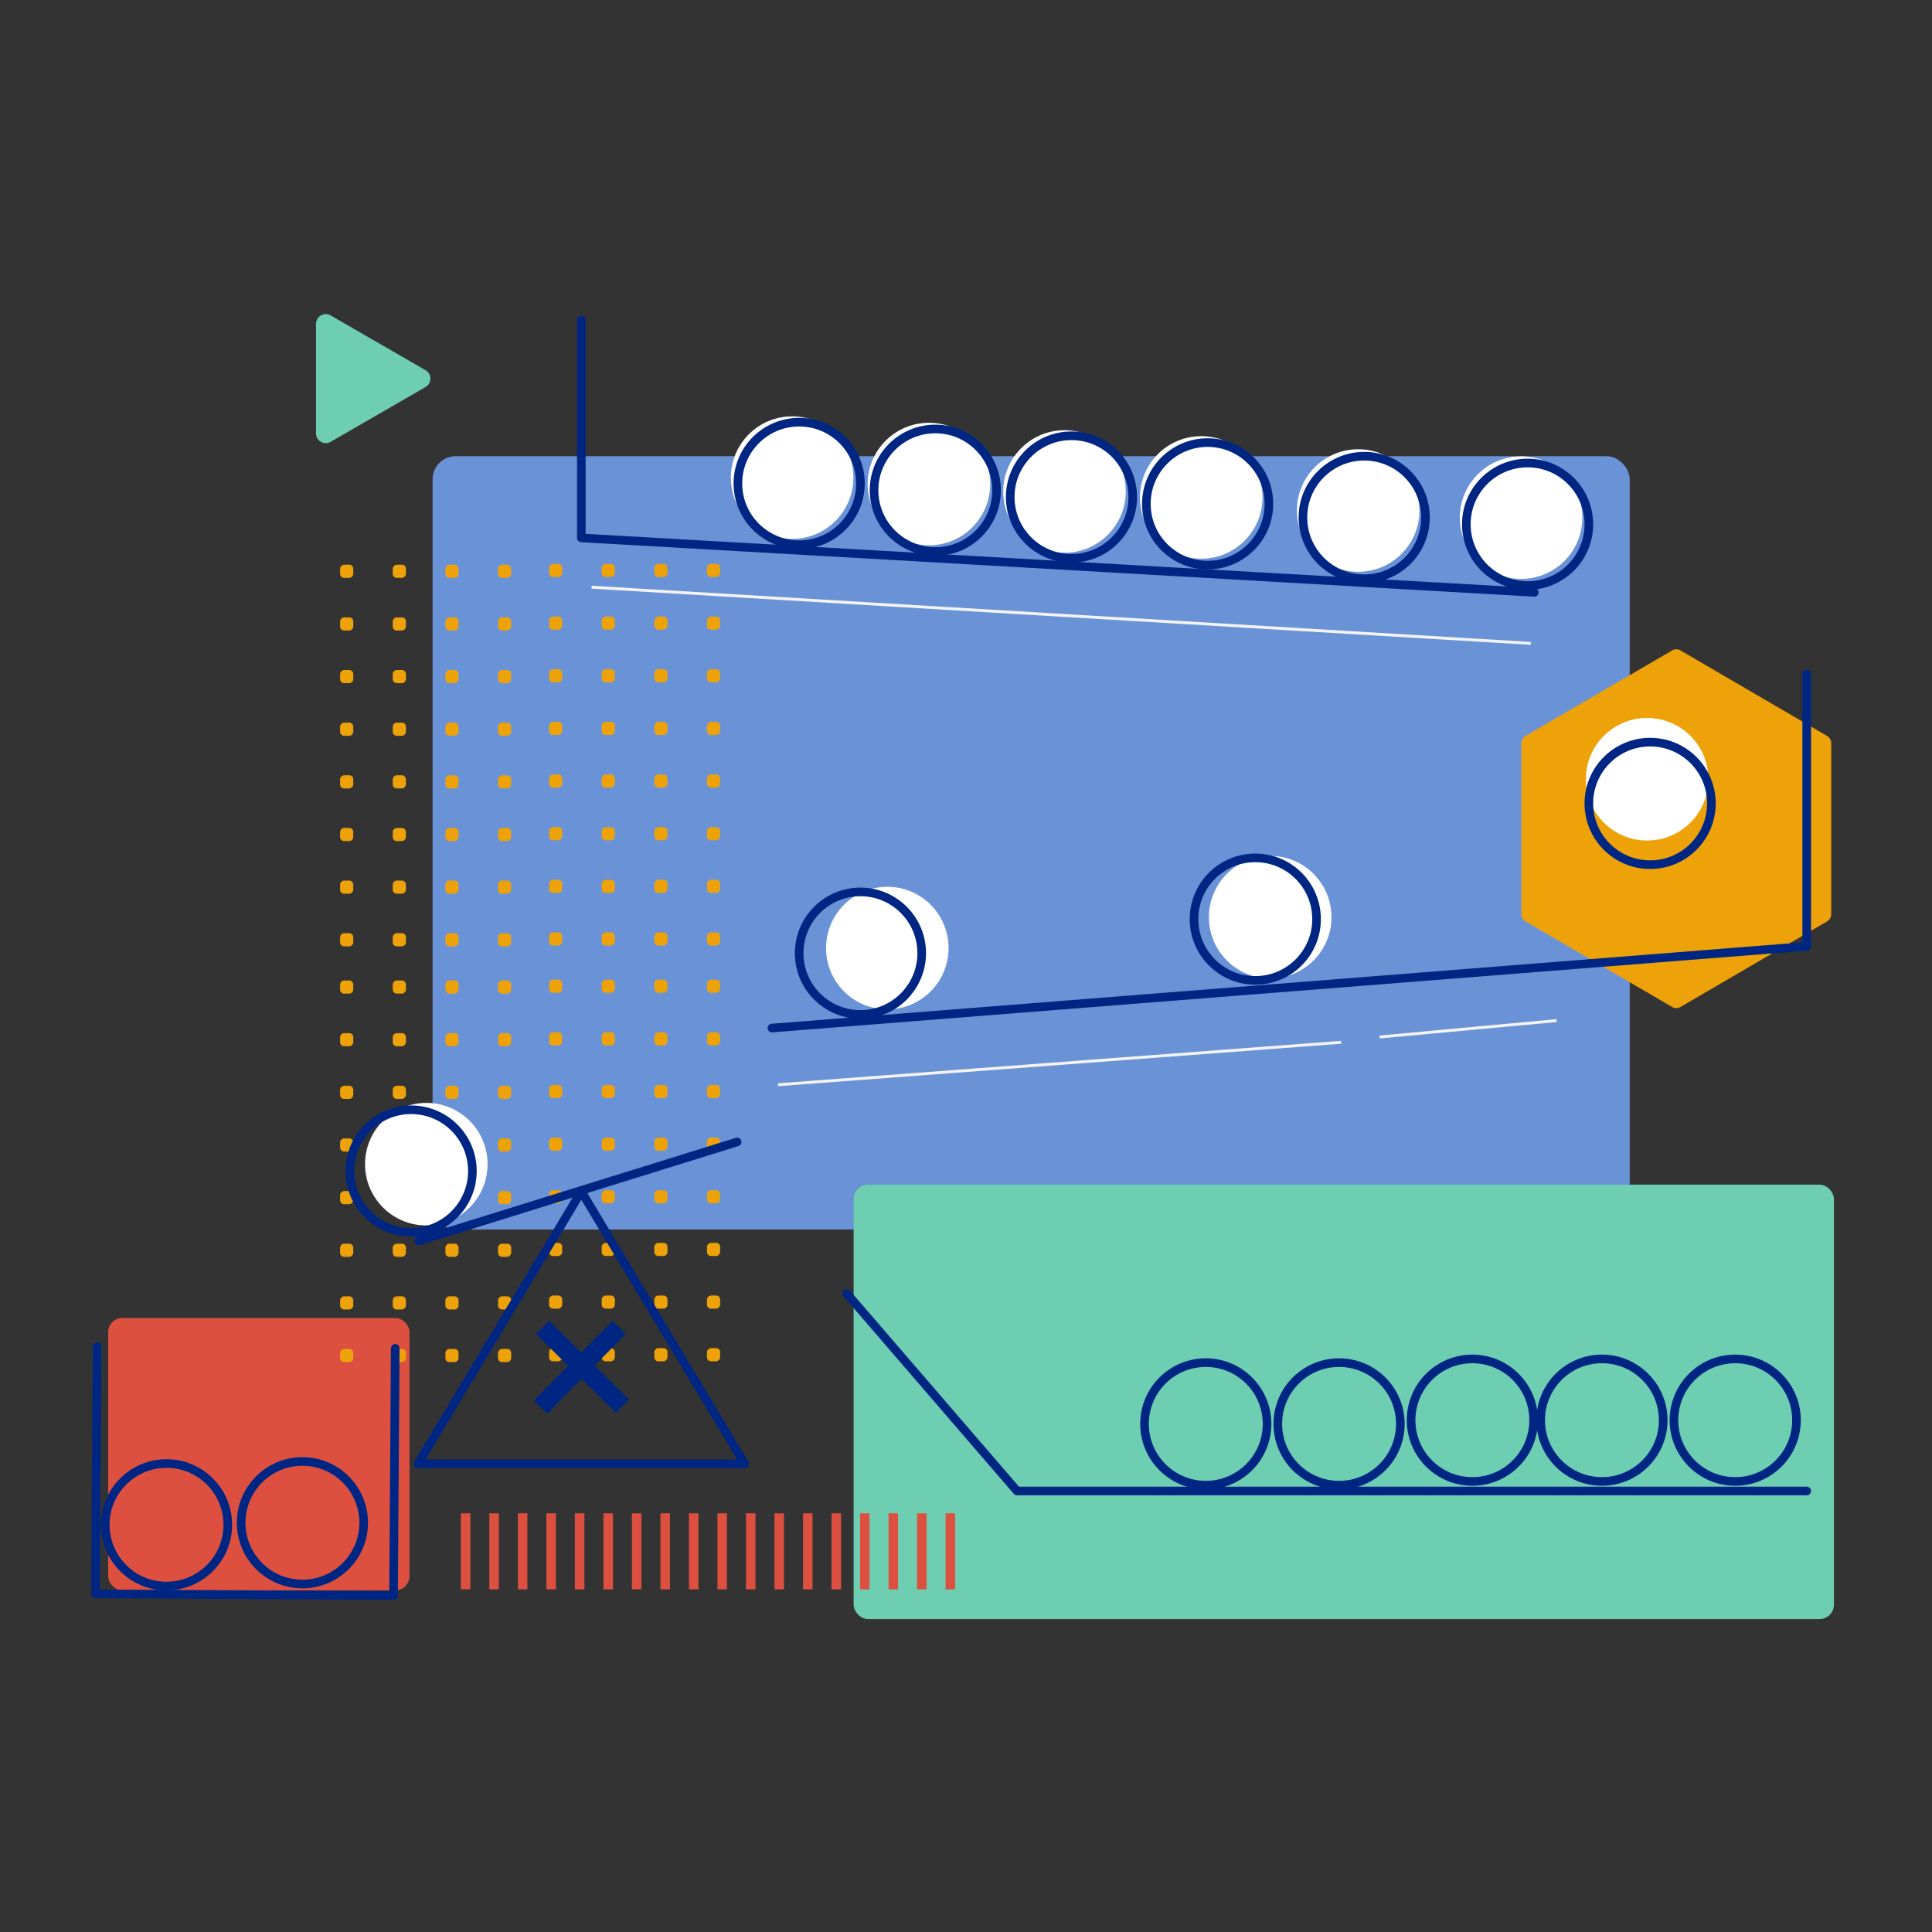 <svg xmlns="http://www.w3.org/2000/svg" viewBox="0 0 672 672">
  <rect x="0" y="0" width="672" height="672" fill="#333333" stroke="none"/>
  <g id="b688957e-3887-4e93-b42e-c6586d8bef22" data-name="Layer 5">
    <g>
      <rect x="37.624" y="458.446" width="104.799" height="94.704" rx="4.869" fill="#dd5040"/>
      <rect x="150.468" y="158.681" width="416.388" height="268.973" rx="8" fill="#6a93d7"/>
      <rect x="296.914" y="412.048" width="340.98" height="151.101" rx="5.006" fill="#6eceb2"/>
      <path d="M635.639,320.422a2.9,2.9,0,0,0,1.3-2.256V258.314a2.9,2.9,0,0,0-1.3-2.256l-51.282-29.914a2.846,2.846,0,0,0-2.591,0l-51.282,29.914a2.9,2.9,0,0,0-1.3,2.256v59.852a2.9,2.9,0,0,0,1.3,2.256l51.282,29.915a2.852,2.852,0,0,0,2.591,0Z" fill="#eea209"/>
      <polyline points="202.197 111.323 202.197 187.096 533.705 206.039" fill="none" stroke="#002684" stroke-linecap="round" stroke-linejoin="round" stroke-width="3"/>
      <g>
        <g>
          <g>
            <rect x="118.299" y="469.2" width="4.577" height="4.577" rx="1.385" transform="translate(-350.9 592.077) rotate(-90)" fill="#eea209"/>
            <rect x="118.299" y="450.89" width="4.577" height="4.577" rx="1.385" transform="translate(-332.591 573.767) rotate(-90)" fill="#eea209"/>
            <rect x="118.299" y="432.58" width="4.577" height="4.577" rx="1.385" transform="translate(-314.281 555.457) rotate(-90)" fill="#eea209"/>
            <rect x="118.299" y="414.271" width="4.577" height="4.577" rx="1.385" transform="translate(-295.971 537.147) rotate(-90)" fill="#eea209"/>
            <rect x="136.609" y="469.2" width="4.577" height="4.577" rx="1.385" transform="translate(-332.591 610.386) rotate(-90)" fill="#eea209"/>
            <rect x="136.609" y="450.89" width="4.577" height="4.577" rx="1.385" transform="translate(-314.281 592.077) rotate(-90)" fill="#eea209"/>
            <rect x="136.609" y="432.58" width="4.577" height="4.577" rx="1.385" transform="translate(-295.971 573.767) rotate(-90)" fill="#eea209"/>
            <rect x="136.609" y="414.271" width="4.577" height="4.577" rx="1.385" transform="translate(-277.661 555.457) rotate(-90)" fill="#eea209"/>
            <rect x="154.919" y="469.2" width="4.577" height="4.577" rx="1.385" transform="translate(-314.281 628.696) rotate(-90)" fill="#eea209"/>
            <rect x="154.919" y="450.89" width="4.577" height="4.577" rx="1.385" transform="translate(-295.971 610.386) rotate(-90)" fill="#eea209"/>
            <rect x="154.919" y="432.58" width="4.577" height="4.577" rx="1.385" transform="translate(-277.661 592.077) rotate(-90)" fill="#eea209"/>
            <rect x="154.919" y="414.271" width="4.577" height="4.577" rx="1.385" transform="translate(-259.352 573.767) rotate(-90)" fill="#eea209"/>
            <rect x="173.229" y="469.2" width="4.577" height="4.577" rx="1.385" transform="translate(-295.971 647.006) rotate(-90)" fill="#eea209"/>
            <rect x="173.229" y="450.89" width="4.577" height="4.577" rx="1.385" transform="translate(-277.661 628.696) rotate(-90)" fill="#eea209"/>
            <rect x="173.229" y="432.58" width="4.577" height="4.577" rx="1.385" transform="translate(-259.352 610.386) rotate(-90)" fill="#eea209"/>
            <rect x="173.229" y="414.271" width="4.577" height="4.577" rx="1.385" transform="translate(-241.042 592.077) rotate(-90)" fill="#eea209"/>
            <rect x="118.299" y="395.961" width="4.577" height="4.577" rx="1.385" transform="translate(-277.661 518.838) rotate(-90)" fill="#eea209"/>
            <rect x="118.299" y="377.651" width="4.577" height="4.577" rx="1.385" transform="translate(-259.352 500.528) rotate(-90)" fill="#eea209"/>
            <rect x="118.299" y="359.341" width="4.577" height="4.577" rx="1.385" transform="translate(-241.042 482.218) rotate(-90)" fill="#eea209"/>
            <rect x="118.299" y="341.031" width="4.577" height="4.577" rx="1.385" transform="translate(-222.732 463.908) rotate(-90)" fill="#eea209"/>
            <rect x="136.609" y="395.961" width="4.577" height="4.577" rx="1.385" transform="translate(-259.352 537.147) rotate(-90)" fill="#eea209"/>
            <rect x="136.609" y="377.651" width="4.577" height="4.577" rx="1.385" transform="translate(-241.042 518.838) rotate(-90)" fill="#eea209"/>
            <rect x="136.609" y="359.341" width="4.577" height="4.577" rx="1.385" transform="translate(-222.732 500.528) rotate(-90)" fill="#eea209"/>
            <rect x="136.609" y="341.031" width="4.577" height="4.577" rx="1.385" transform="translate(-204.422 482.218) rotate(-90)" fill="#eea209"/>
            <rect x="154.919" y="395.961" width="4.577" height="4.577" rx="1.385" transform="translate(-241.042 555.457) rotate(-90)" fill="#eea209"/>
            <rect x="154.919" y="377.651" width="4.577" height="4.577" rx="1.385" transform="translate(-222.732 537.147) rotate(-90)" fill="#eea209"/>
            <rect x="154.919" y="359.341" width="4.577" height="4.577" rx="1.385" transform="translate(-204.422 518.838) rotate(-90)" fill="#eea209"/>
            <rect x="154.919" y="341.031" width="4.577" height="4.577" rx="1.385" transform="translate(-186.112 500.528) rotate(-90)" fill="#eea209"/>
            <rect x="173.229" y="395.961" width="4.577" height="4.577" rx="1.385" transform="translate(-222.732 573.767) rotate(-90)" fill="#eea209"/>
            <rect x="173.229" y="377.651" width="4.577" height="4.577" rx="1.385" transform="translate(-204.422 555.457) rotate(-90)" fill="#eea209"/>
            <rect x="173.229" y="359.341" width="4.577" height="4.577" rx="1.385" transform="translate(-186.112 537.147) rotate(-90)" fill="#eea209"/>
            <rect x="173.229" y="341.031" width="4.577" height="4.577" rx="1.385" transform="translate(-167.803 518.838) rotate(-90)" fill="#eea209"/>
          </g>
          <g>
            <rect x="118.299" y="324.591" width="4.577" height="4.577" rx="1.385" transform="translate(-206.291 447.467) rotate(-90)" fill="#eea209"/>
            <rect x="118.299" y="306.281" width="4.577" height="4.577" rx="1.385" transform="translate(-187.981 429.158) rotate(-90)" fill="#eea209"/>
            <rect x="118.299" y="287.971" width="4.577" height="4.577" rx="1.385" transform="translate(-169.672 410.848) rotate(-90)" fill="#eea209"/>
            <rect x="118.299" y="269.661" width="4.577" height="4.577" rx="1.385" transform="translate(-151.362 392.538) rotate(-90)" fill="#eea209"/>
            <rect x="136.609" y="324.591" width="4.577" height="4.577" rx="1.385" transform="translate(-187.981 465.777) rotate(-90)" fill="#eea209"/>
            <rect x="136.609" y="306.281" width="4.577" height="4.577" rx="1.385" transform="translate(-169.672 447.467) rotate(-90)" fill="#eea209"/>
            <rect x="136.609" y="287.971" width="4.577" height="4.577" rx="1.385" transform="translate(-151.362 429.158) rotate(-90)" fill="#eea209"/>
            <rect x="136.609" y="269.661" width="4.577" height="4.577" rx="1.385" transform="translate(-133.052 410.848) rotate(-90)" fill="#eea209"/>
            <rect x="154.919" y="324.591" width="4.577" height="4.577" rx="1.385" transform="translate(-169.672 484.087) rotate(-90)" fill="#eea209"/>
            <rect x="154.919" y="306.281" width="4.577" height="4.577" rx="1.385" transform="translate(-151.362 465.777) rotate(-90)" fill="#eea209"/>
            <rect x="154.919" y="287.971" width="4.577" height="4.577" rx="1.385" transform="translate(-133.052 447.467) rotate(-90)" fill="#eea209"/>
            <rect x="154.919" y="269.661" width="4.577" height="4.577" rx="1.385" transform="translate(-114.742 429.158) rotate(-90)" fill="#eea209"/>
            <rect x="173.229" y="324.591" width="4.577" height="4.577" rx="1.385" transform="translate(-151.362 502.397) rotate(-90)" fill="#eea209"/>
            <rect x="173.229" y="306.281" width="4.577" height="4.577" rx="1.385" transform="translate(-133.052 484.087) rotate(-90)" fill="#eea209"/>
            <rect x="173.229" y="287.971" width="4.577" height="4.577" rx="1.385" transform="translate(-114.742 465.777) rotate(-90)" fill="#eea209"/>
            <rect x="173.229" y="269.661" width="4.577" height="4.577" rx="1.385" transform="translate(-96.433 447.467) rotate(-90)" fill="#eea209"/>
            <rect x="118.299" y="251.352" width="4.577" height="4.577" rx="1.385" transform="translate(-133.052 374.228) rotate(-90)" fill="#eea209"/>
            <rect x="118.299" y="233.042" width="4.577" height="4.577" rx="1.385" transform="translate(-114.742 355.919) rotate(-90)" fill="#eea209"/>
            <rect x="118.299" y="214.732" width="4.577" height="4.577" rx="1.385" transform="translate(-96.433 337.609) rotate(-90)" fill="#eea209"/>
            <rect x="118.299" y="196.422" width="4.577" height="4.577" rx="1.385" transform="translate(-78.123 319.299) rotate(-90)" fill="#eea209"/>
            <rect x="136.609" y="251.352" width="4.577" height="4.577" rx="1.385" transform="translate(-114.742 392.538) rotate(-90)" fill="#eea209"/>
            <rect x="136.609" y="233.042" width="4.577" height="4.577" rx="1.385" transform="translate(-96.433 374.228) rotate(-90)" fill="#eea209"/>
            <rect x="136.609" y="214.732" width="4.577" height="4.577" rx="1.385" transform="translate(-78.123 355.919) rotate(-90)" fill="#eea209"/>
            <rect x="136.609" y="196.422" width="4.577" height="4.577" rx="1.385" transform="translate(-59.813 337.609) rotate(-90)" fill="#eea209"/>
            <rect x="154.919" y="251.352" width="4.577" height="4.577" rx="1.385" transform="translate(-96.433 410.848) rotate(-90)" fill="#eea209"/>
            <rect x="154.919" y="233.042" width="4.577" height="4.577" rx="1.385" transform="translate(-78.123 392.538) rotate(-90)" fill="#eea209"/>
            <rect x="154.919" y="214.732" width="4.577" height="4.577" rx="1.385" transform="translate(-59.813 374.228) rotate(-90)" fill="#eea209"/>
            <rect x="154.919" y="196.422" width="4.577" height="4.577" rx="1.385" transform="translate(-41.503 355.919) rotate(-90)" fill="#eea209"/>
            <rect x="173.229" y="251.352" width="4.577" height="4.577" rx="1.385" transform="translate(-78.123 429.158) rotate(-90)" fill="#eea209"/>
            <rect x="173.229" y="233.042" width="4.577" height="4.577" rx="1.385" transform="translate(-59.813 410.848) rotate(-90)" fill="#eea209"/>
            <rect x="173.229" y="214.732" width="4.577" height="4.577" rx="1.385" transform="translate(-41.503 392.538) rotate(-90)" fill="#eea209"/>
            <rect x="173.229" y="196.422" width="4.577" height="4.577" rx="1.385" transform="translate(-23.194 374.228) rotate(-90)" fill="#eea209"/>
          </g>
        </g>
        <g>
          <g>
            <rect x="190.975" y="468.918" width="4.577" height="4.577" rx="1.385" transform="translate(-277.943 664.471) rotate(-90)" fill="#eea209"/>
            <rect x="190.975" y="450.608" width="4.577" height="4.577" rx="1.385" transform="translate(-259.633 646.161) rotate(-90)" fill="#eea209"/>
            <rect x="190.975" y="432.299" width="4.577" height="4.577" rx="1.385" transform="translate(-241.323 627.851) rotate(-90)" fill="#eea209"/>
            <rect x="190.975" y="413.989" width="4.577" height="4.577" rx="1.385" transform="translate(-223.014 609.542) rotate(-90)" fill="#eea209"/>
            <rect x="209.285" y="468.918" width="4.577" height="4.577" rx="1.385" transform="translate(-259.633 682.781) rotate(-90)" fill="#eea209"/>
            <rect x="209.285" y="450.608" width="4.577" height="4.577" rx="1.385" transform="translate(-241.323 664.471) rotate(-90)" fill="#eea209"/>
            <rect x="209.285" y="432.299" width="4.577" height="4.577" rx="1.385" transform="translate(-223.014 646.161) rotate(-90)" fill="#eea209"/>
            <rect x="209.285" y="413.989" width="4.577" height="4.577" rx="1.385" transform="translate(-204.704 627.851) rotate(-90)" fill="#eea209"/>
            <rect x="227.595" y="468.918" width="4.577" height="4.577" rx="1.385" transform="translate(-241.323 701.09) rotate(-90)" fill="#eea209"/>
            <rect x="227.595" y="450.608" width="4.577" height="4.577" rx="1.385" transform="translate(-223.014 682.781) rotate(-90)" fill="#eea209"/>
            <rect x="227.595" y="432.299" width="4.577" height="4.577" rx="1.385" transform="translate(-204.704 664.471) rotate(-90)" fill="#eea209"/>
            <rect x="227.595" y="413.989" width="4.577" height="4.577" rx="1.385" transform="translate(-186.394 646.161) rotate(-90)" fill="#eea209"/>
            <rect x="245.905" y="468.918" width="4.577" height="4.577" rx="1.385" transform="translate(-223.014 719.4) rotate(-90)" fill="#eea209"/>
            <rect x="245.905" y="450.608" width="4.577" height="4.577" rx="1.385" transform="translate(-204.704 701.09) rotate(-90)" fill="#eea209"/>
            <rect x="245.905" y="432.299" width="4.577" height="4.577" rx="1.385" transform="translate(-186.394 682.781) rotate(-90)" fill="#eea209"/>
            <rect x="245.905" y="413.989" width="4.577" height="4.577" rx="1.385" transform="translate(-168.084 664.471) rotate(-90)" fill="#eea209"/>
            <rect x="190.975" y="395.679" width="4.577" height="4.577" rx="1.385" transform="translate(-204.704 591.232) rotate(-90)" fill="#eea209"/>
            <rect x="190.975" y="377.369" width="4.577" height="4.577" rx="1.385" transform="translate(-186.394 572.922) rotate(-90)" fill="#eea209"/>
            <rect x="190.975" y="359.06" width="4.577" height="4.577" rx="1.385" transform="translate(-168.084 554.612) rotate(-90)" fill="#eea209"/>
            <rect x="190.975" y="340.75" width="4.577" height="4.577" rx="1.385" transform="translate(-149.775 536.303) rotate(-90)" fill="#eea209"/>
            <rect x="209.285" y="395.679" width="4.577" height="4.577" rx="1.385" transform="translate(-186.394 609.542) rotate(-90)" fill="#eea209"/>
            <rect x="209.285" y="377.369" width="4.577" height="4.577" rx="1.385" transform="translate(-168.084 591.232) rotate(-90)" fill="#eea209"/>
            <rect x="209.285" y="359.06" width="4.577" height="4.577" rx="1.385" transform="translate(-149.775 572.922) rotate(-90)" fill="#eea209"/>
            <rect x="209.285" y="340.75" width="4.577" height="4.577" rx="1.385" transform="translate(-131.465 554.612) rotate(-90)" fill="#eea209"/>
            <rect x="227.595" y="395.679" width="4.577" height="4.577" rx="1.385" transform="translate(-168.084 627.851) rotate(-90)" fill="#eea209"/>
            <rect x="227.595" y="377.369" width="4.577" height="4.577" rx="1.385" transform="translate(-149.775 609.542) rotate(-90)" fill="#eea209"/>
            <rect x="227.595" y="359.06" width="4.577" height="4.577" rx="1.385" transform="translate(-131.465 591.232) rotate(-90)" fill="#eea209"/>
            <rect x="227.595" y="340.75" width="4.577" height="4.577" rx="1.385" transform="translate(-113.155 572.922) rotate(-90)" fill="#eea209"/>
            <rect x="245.905" y="395.679" width="4.577" height="4.577" rx="1.385" transform="translate(-149.775 646.161) rotate(-90)" fill="#eea209"/>
            <rect x="245.905" y="377.369" width="4.577" height="4.577" rx="1.385" transform="translate(-131.465 627.851) rotate(-90)" fill="#eea209"/>
            <rect x="245.905" y="359.06" width="4.577" height="4.577" rx="1.385" transform="translate(-113.155 609.542) rotate(-90)" fill="#eea209"/>
            <rect x="245.905" y="340.75" width="4.577" height="4.577" rx="1.385" transform="translate(-94.845 591.232) rotate(-90)" fill="#eea209"/>
          </g>
          <g>
            <rect x="190.975" y="324.309" width="4.577" height="4.577" rx="1.385" transform="translate(-133.334 519.862) rotate(-90)" fill="#eea209"/>
            <rect x="190.975" y="305.999" width="4.577" height="4.577" rx="1.385" transform="translate(-115.024 501.552) rotate(-90)" fill="#eea209"/>
            <rect x="190.975" y="287.689" width="4.577" height="4.577" rx="1.385" transform="translate(-96.714 483.242) rotate(-90)" fill="#eea209"/>
            <rect x="190.975" y="269.38" width="4.577" height="4.577" rx="1.385" transform="translate(-78.404 464.932) rotate(-90)" fill="#eea209"/>
            <rect x="209.285" y="324.309" width="4.577" height="4.577" rx="1.385" transform="translate(-115.024 538.172) rotate(-90)" fill="#eea209"/>
            <rect x="209.285" y="305.999" width="4.577" height="4.577" rx="1.385" transform="translate(-96.714 519.862) rotate(-90)" fill="#eea209"/>
            <rect x="209.285" y="287.689" width="4.577" height="4.577" rx="1.385" transform="translate(-78.404 501.552) rotate(-90)" fill="#eea209"/>
            <rect x="209.285" y="269.38" width="4.577" height="4.577" rx="1.385" transform="translate(-60.095 483.242) rotate(-90)" fill="#eea209"/>
            <rect x="227.595" y="324.309" width="4.577" height="4.577" rx="1.385" transform="translate(-96.714 556.481) rotate(-90)" fill="#eea209"/>
            <rect x="227.595" y="305.999" width="4.577" height="4.577" rx="1.385" transform="translate(-78.404 538.172) rotate(-90)" fill="#eea209"/>
            <rect x="227.595" y="287.689" width="4.577" height="4.577" rx="1.385" transform="translate(-60.095 519.862) rotate(-90)" fill="#eea209"/>
            <rect x="227.595" y="269.38" width="4.577" height="4.577" rx="1.385" transform="translate(-41.785 501.552) rotate(-90)" fill="#eea209"/>
            <rect x="245.905" y="324.309" width="4.577" height="4.577" rx="1.385" transform="translate(-78.404 574.791) rotate(-90)" fill="#eea209"/>
            <rect x="245.905" y="305.999" width="4.577" height="4.577" rx="1.385" transform="translate(-60.095 556.481) rotate(-90)" fill="#eea209"/>
            <rect x="245.905" y="287.689" width="4.577" height="4.577" rx="1.385" transform="translate(-41.785 538.172) rotate(-90)" fill="#eea209"/>
            <rect x="245.905" y="269.38" width="4.577" height="4.577" rx="1.385" transform="translate(-23.475 519.862) rotate(-90)" fill="#eea209"/>
            <rect x="190.975" y="251.07" width="4.577" height="4.577" rx="1.385" transform="translate(-60.095 446.623) rotate(-90)" fill="#eea209"/>
            <rect x="190.975" y="232.76" width="4.577" height="4.577" rx="1.385" transform="translate(-41.785 428.313) rotate(-90)" fill="#eea209"/>
            <rect x="190.975" y="214.45" width="4.577" height="4.577" rx="1.385" transform="translate(-23.475 410.003) rotate(-90)" fill="#eea209"/>
            <rect x="190.975" y="196.141" width="4.577" height="4.577" rx="1.385" transform="translate(-5.165 391.693) rotate(-90)" fill="#eea209"/>
            <rect x="209.285" y="251.07" width="4.577" height="4.577" rx="1.385" transform="translate(-41.785 464.932) rotate(-90)" fill="#eea209"/>
            <rect x="209.285" y="232.76" width="4.577" height="4.577" rx="1.385" transform="translate(-23.475 446.623) rotate(-90)" fill="#eea209"/>
            <rect x="209.285" y="214.45" width="4.577" height="4.577" rx="1.385" transform="translate(-5.165 428.313) rotate(-90)" fill="#eea209"/>
            <rect x="209.285" y="196.141" width="4.577" height="4.577" rx="1.385" transform="translate(13.144 410.003) rotate(-90)" fill="#eea209"/>
            <rect x="227.595" y="251.07" width="4.577" height="4.577" rx="1.385" transform="translate(-23.475 483.242) rotate(-90)" fill="#eea209"/>
            <rect x="227.595" y="232.76" width="4.577" height="4.577" rx="1.385" transform="translate(-5.165 464.932) rotate(-90)" fill="#eea209"/>
            <rect x="227.595" y="214.45" width="4.577" height="4.577" rx="1.385" transform="translate(13.144 446.623) rotate(-90)" fill="#eea209"/>
            <rect x="227.595" y="196.141" width="4.577" height="4.577" rx="1.385" transform="translate(31.454 428.313) rotate(-90)" fill="#eea209"/>
            <rect x="245.905" y="251.07" width="4.577" height="4.577" rx="1.385" transform="translate(-5.165 501.552) rotate(-90)" fill="#eea209"/>
            <rect x="245.905" y="232.76" width="4.577" height="4.577" rx="1.385" transform="translate(13.144 483.242) rotate(-90)" fill="#eea209"/>
            <rect x="245.905" y="214.45" width="4.577" height="4.577" rx="1.385" transform="translate(31.454 464.932) rotate(-90)" fill="#eea209"/>
            <rect x="245.905" y="196.141" width="4.577" height="4.577" rx="1.385" transform="translate(49.764 446.623) rotate(-90)" fill="#eea209"/>
          </g>
        </g>
      </g>
      <circle cx="275.52" cy="166.133" r="21.311" fill="#fff"/>
      <circle cx="277.97" cy="168.153" r="21.311" fill="none" stroke="#002684" stroke-linecap="round" stroke-linejoin="round" stroke-width="3"/>
      <circle cx="323.113" cy="168.363" r="21.311" fill="#fff"/>
      <circle cx="325.329" cy="170.521" r="21.311" fill="none" stroke="#002684" stroke-linecap="round" stroke-linejoin="round" stroke-width="3"/>
      <circle cx="370.255" cy="170.952" r="21.311" fill="#fff"/>
      <circle cx="372.687" cy="172.889" r="21.311" fill="none" stroke="#002684" stroke-linecap="round" stroke-linejoin="round" stroke-width="3"/>
      <circle cx="417.817" cy="173.02" r="21.311" fill="#fff"/>
      <circle cx="420.045" cy="175.256" r="21.311" fill="none" stroke="#002684" stroke-linecap="round" stroke-linejoin="round" stroke-width="3"/>
      <circle cx="472.41" cy="177.57" r="21.311" fill="#fff"/>
      <circle cx="474.507" cy="179.992" r="21.311" fill="none" stroke="#002684" stroke-linecap="round" stroke-linejoin="round" stroke-width="3"/>
      <circle cx="529.071" cy="180.051" r="21.311" fill="#fff"/>
      <circle cx="531.337" cy="182.36" r="21.311" fill="none" stroke="#002684" stroke-linecap="round" stroke-linejoin="round" stroke-width="3"/>
      <circle cx="441.805" cy="319.016" r="21.311" fill="#fff"/>
      <circle cx="572.911" cy="271.04" r="21.311" fill="#fff"/>
      <circle cx="308.631" cy="329.769" r="21.311" fill="#fff"/>
      <polyline points="628.422 234.454 628.422 329.171 268.499 357.586" fill="none" stroke="#002684" stroke-linecap="round" stroke-linejoin="round" stroke-width="3"/>
      <circle cx="573.96" cy="279.445" r="21.311" fill="none" stroke="#002684" stroke-linecap="round" stroke-linejoin="round" stroke-width="3"/>
      <circle cx="436.621" cy="319.699" r="21.311" fill="none" stroke="#002684" stroke-linecap="round" stroke-linejoin="round" stroke-width="3"/>
      <circle cx="148.281" cy="404.929" r="21.311" fill="#fff"/>
      <circle cx="299.282" cy="331.539" r="21.311" fill="none" stroke="#002684" stroke-linecap="round" stroke-linejoin="round" stroke-width="3"/>
      <line x1="145.614" y1="431.635" x2="256.413" y2="397.197" fill="none" stroke="#002684" stroke-linecap="round" stroke-linejoin="round" stroke-width="3"/>
      <polygon points="202.197 414.416 145.367 509.133 259.027 509.133 202.197 414.416" fill="none" stroke="#002684" stroke-linecap="round" stroke-linejoin="round" stroke-width="3"/>
      <polyline points="294.546 449.935 353.744 518.604 628.422 518.604" fill="none" stroke="#002684" stroke-linecap="round" stroke-linejoin="round" stroke-width="3"/>
      <g>
        <polyline points="190.329 491.735 217.654 463.961 213.025 459.406 185.622 487.181" fill="#002684"/>
        <polyline points="218.773 486.732 190.998 459.406 186.444 464.036 214.218 491.439" fill="#002684"/>
      </g>
      <circle cx="142.999" cy="407.312" r="21.311" fill="none" stroke="#002684" stroke-linecap="round" stroke-linejoin="round" stroke-width="3"/>
      <path d="M148,128.754l-32.987-19.045a3.394,3.394,0,0,0-5.092,2.939v38.09a3.4,3.4,0,0,0,5.092,2.94L148,134.633A3.394,3.394,0,0,0,148,128.754Z" fill="#6eceb2"/>
      <g>
        <rect x="170.211" y="526.369" width="3.306" height="26.447" fill="#dd5040"/>
        <rect x="279.307" y="526.369" width="3.306" height="26.447" fill="#dd5040"/>
        <rect x="180.129" y="526.369" width="3.306" height="26.447" fill="#dd5040"/>
        <rect x="289.225" y="526.369" width="3.306" height="26.447" fill="#dd5040"/>
        <rect x="190.047" y="526.369" width="3.306" height="26.447" fill="#dd5040"/>
        <rect x="299.143" y="526.369" width="3.306" height="26.447" fill="#dd5040"/>
        <rect x="199.965" y="526.369" width="3.306" height="26.447" fill="#dd5040"/>
        <rect x="309.061" y="526.369" width="3.306" height="26.447" fill="#dd5040"/>
        <rect x="209.883" y="526.369" width="3.306" height="26.447" fill="#dd5040"/>
        <rect x="318.978" y="526.369" width="3.306" height="26.447" fill="#dd5040"/>
        <rect x="219.8" y="526.369" width="3.306" height="26.447" fill="#dd5040"/>
        <rect x="229.718" y="526.369" width="3.306" height="26.447" fill="#dd5040"/>
        <rect x="239.636" y="526.369" width="3.306" height="26.447" fill="#dd5040"/>
        <rect x="160.294" y="526.369" width="3.306" height="26.447" fill="#dd5040"/>
        <rect x="249.554" y="526.369" width="3.306" height="26.447" fill="#dd5040"/>
        <rect x="328.896" y="526.369" width="3.306" height="26.447" fill="#dd5040"/>
        <rect x="259.472" y="526.369" width="3.306" height="26.447" fill="#dd5040"/>
        <rect x="269.389" y="526.369" width="3.306" height="26.447" fill="#dd5040"/>
      </g>
      <circle cx="419.407" cy="495.266" r="21.311" fill="none" stroke="#002684" stroke-linecap="round" stroke-linejoin="round" stroke-width="3"/>
      <circle cx="465.765" cy="495.266" r="21.311" fill="none" stroke="#002684" stroke-linecap="round" stroke-linejoin="round" stroke-width="3"/>
      <circle cx="512.124" cy="493.979" r="21.311" fill="none" stroke="#002684" stroke-linecap="round" stroke-linejoin="round" stroke-width="3"/>
      <circle cx="557.194" cy="493.979" r="21.311" fill="none" stroke="#002684" stroke-linecap="round" stroke-linejoin="round" stroke-width="3"/>
      <circle cx="603.552" cy="493.979" r="21.311" fill="none" stroke="#002684" stroke-linecap="round" stroke-linejoin="round" stroke-width="3"/>
      <line x1="205.77" y1="204.242" x2="532.458" y2="223.782" fill="none" stroke="#f4f4f4" stroke-miterlimit="10"/>
      <line x1="270.61" y1="377.302" x2="466.483" y2="362.533" fill="none" stroke="#f4f4f4" stroke-miterlimit="10"/>
      <line x1="479.856" y1="360.694" x2="541.39" y2="354.989" fill="none" stroke="#f4f4f4" stroke-miterlimit="10"/>
      <polyline points="33.787 468.416 33.207 554.383 136.89 554.964 137.47 468.997" fill="none" stroke="#002684" stroke-linecap="round" stroke-linejoin="round" stroke-width="3"/>
      <circle cx="57.919" cy="530.366" r="21.311" fill="none" stroke="#002684" stroke-linecap="round" stroke-linejoin="round" stroke-width="3"/>
      <circle cx="105.187" cy="529.65" r="21.311" fill="none" stroke="#002684" stroke-linecap="round" stroke-linejoin="round" stroke-width="3"/>
    </g>
  </g>
</svg>
